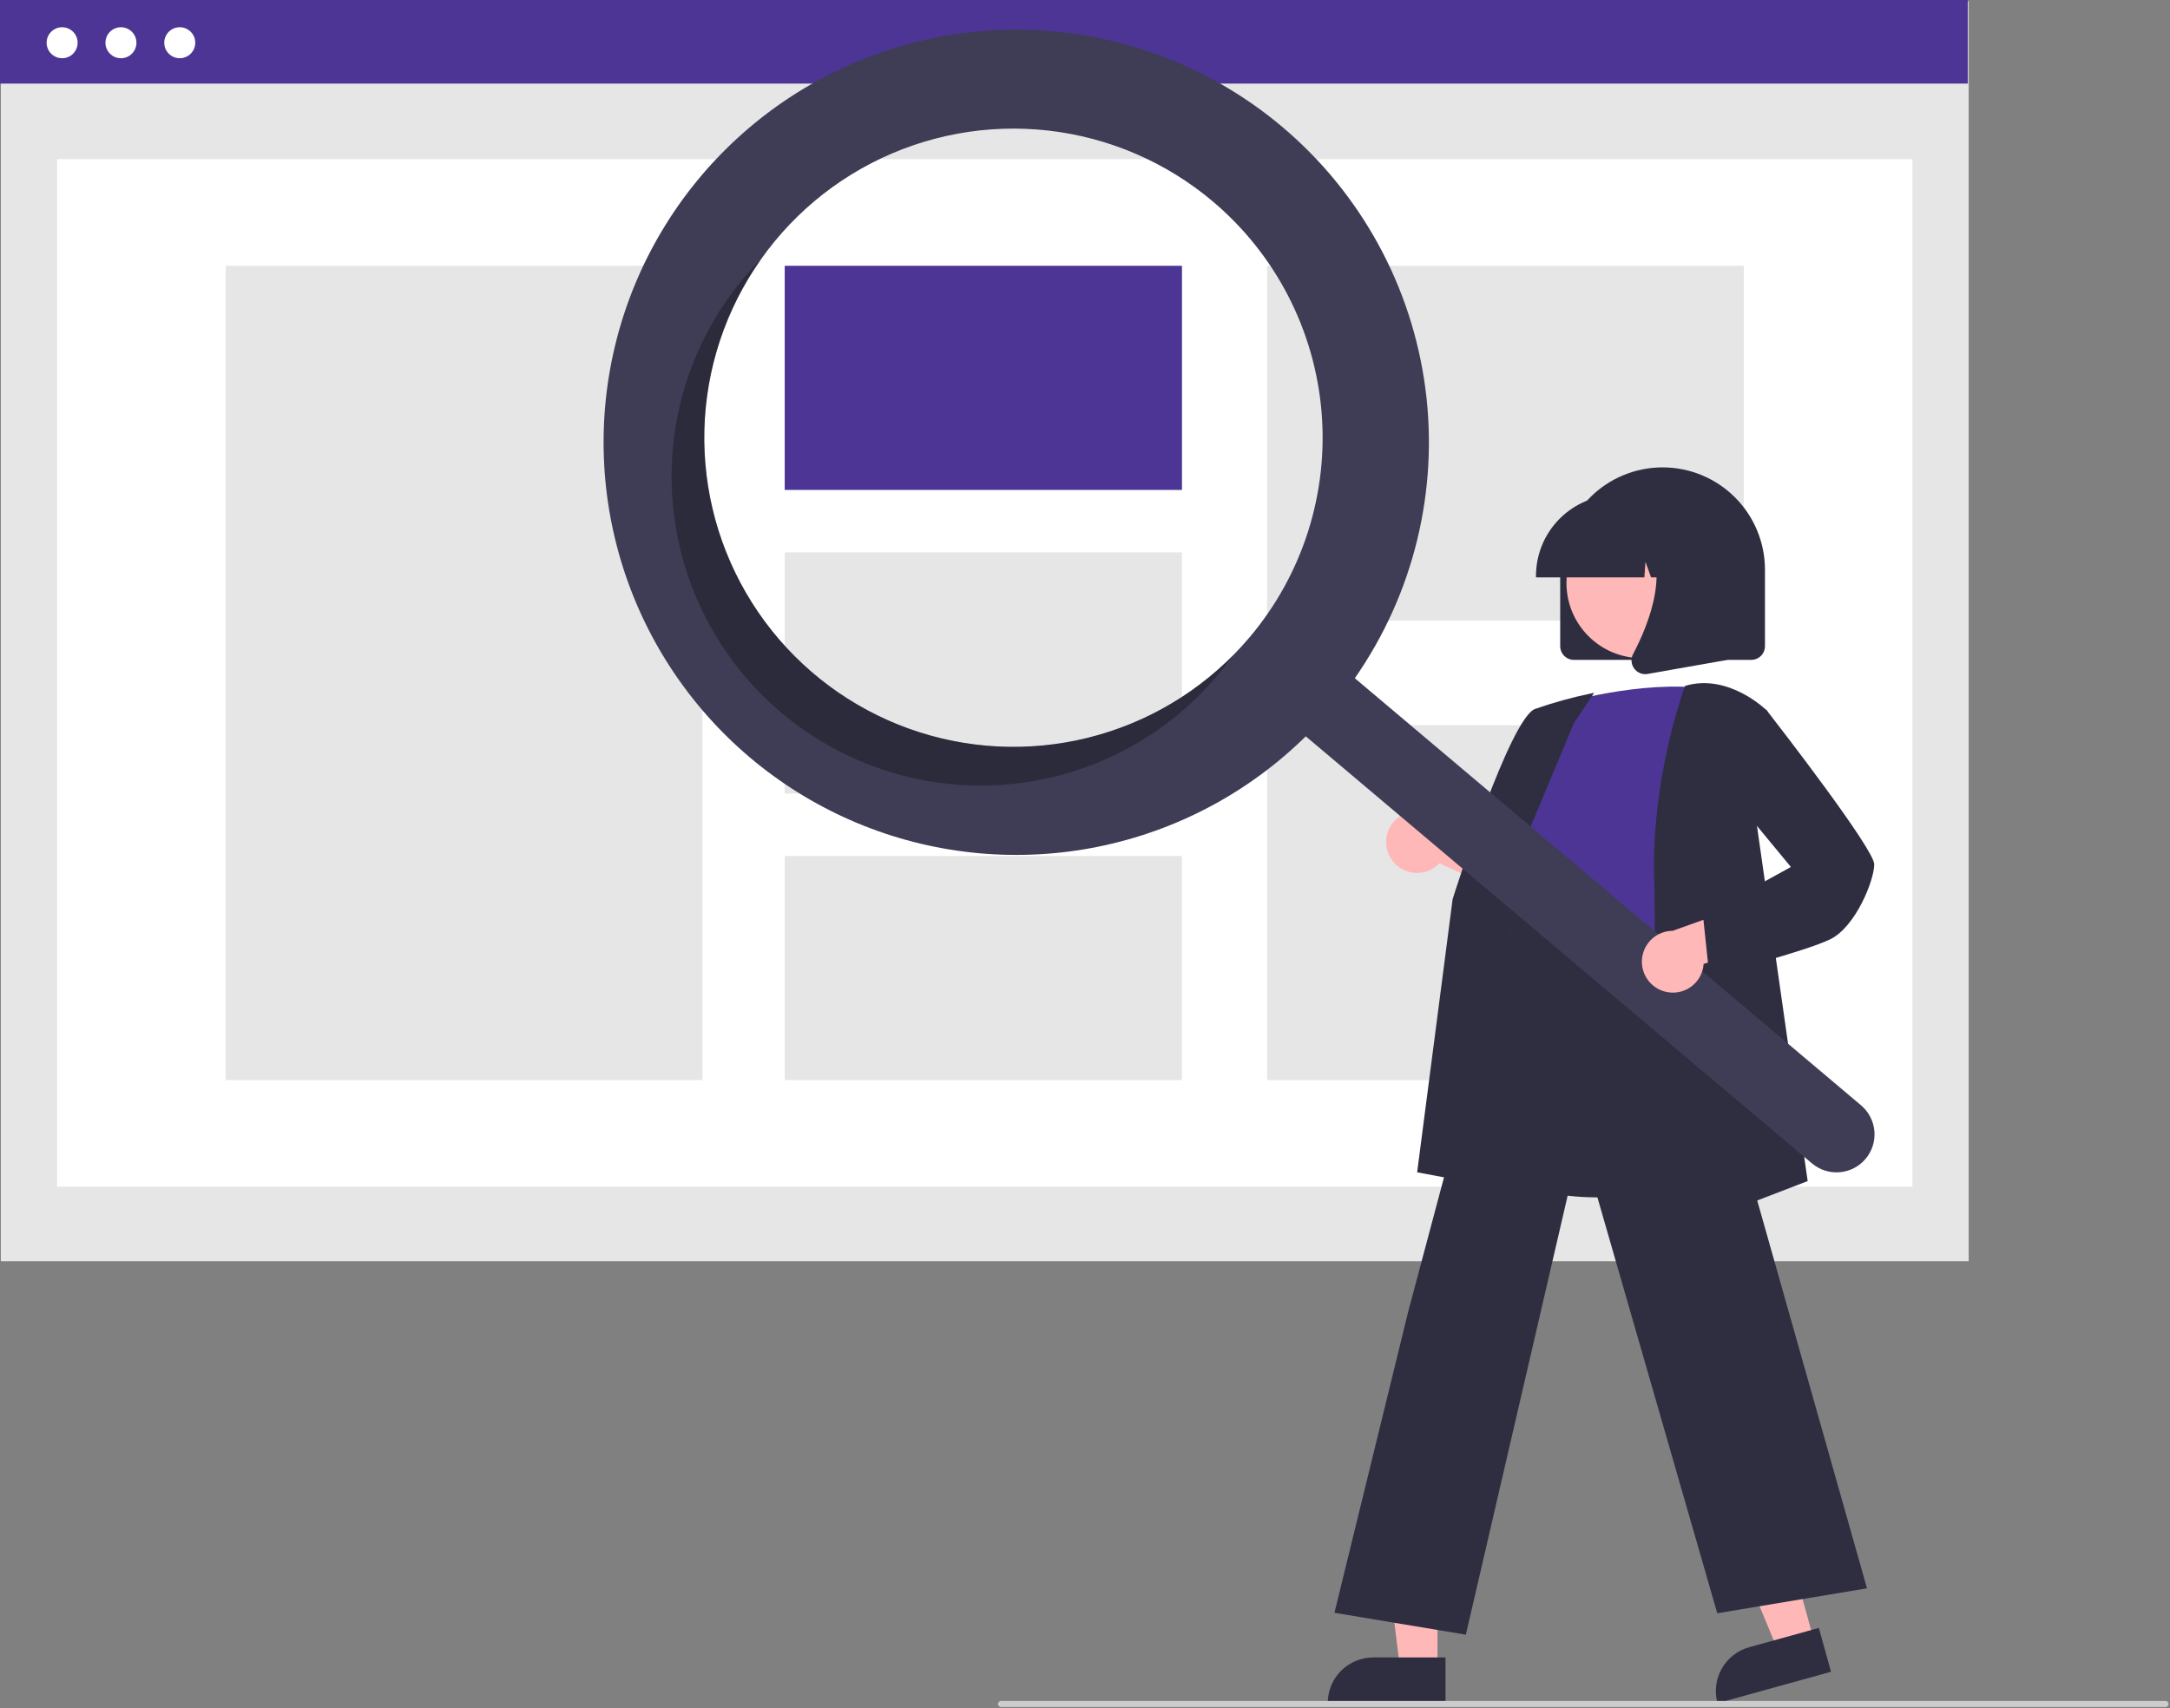 <svg width="710" height="559" viewBox="0 0 710 559" fill="none" xmlns="http://www.w3.org/2000/svg">
<rect x="0" y="0" width="710" height="559" fill="#808080" stroke="none"/>
<g clip-path="url(#clip0_101_189)">
<path d="M644.137 0.365H0.275V412.723H644.137V0.365Z" fill="#E6E6E6"/>
<path d="M625.725 52.085H18.686V388.328H625.725V52.085Z" fill="white"/>
<path d="M643.862 0H0V27.354H643.862V0Z" fill="#4C3595"/>
<path d="M20.327 19.054C23.127 19.054 25.397 16.785 25.397 13.985C25.397 11.185 23.127 8.915 20.327 8.915C17.527 8.915 15.257 11.185 15.257 13.985C15.257 16.785 17.527 19.054 20.327 19.054Z" fill="white"/>
<path d="M39.571 19.054C42.371 19.054 44.64 16.785 44.64 13.985C44.64 11.185 42.371 8.915 39.571 8.915C36.771 8.915 34.501 11.185 34.501 13.985C34.501 16.785 36.771 19.054 39.571 19.054Z" fill="white"/>
<path d="M58.814 19.054C61.614 19.054 63.884 16.785 63.884 13.985C63.884 11.185 61.614 8.915 58.814 8.915C56.014 8.915 53.744 11.185 53.744 13.985C53.744 16.785 56.014 19.054 58.814 19.054Z" fill="white"/>
<path d="M229.824 86.973H73.844V353.44H229.824V86.973Z" fill="#E6E6E6"/>
<path d="M386.733 86.973H256.75V160.321H386.733V86.973Z" fill="#4C3595"/>
<path d="M386.733 180.747H256.75V259.666H386.733V180.747Z" fill="#E6E6E6"/>
<path d="M386.733 280.092H256.75V353.44H386.733V280.092Z" fill="#E6E6E6"/>
<path d="M570.568 86.973H414.587V203.098H570.568V86.973Z" fill="#E6E6E6"/>
<path d="M570.568 237.315H414.587V353.44H570.568V237.315Z" fill="#E6E6E6"/>
<path d="M510.479 211.44V186.44C510.479 177.555 514.008 169.034 520.29 162.752C526.573 156.469 535.094 152.94 543.979 152.94C552.863 152.94 561.384 156.469 567.667 162.752C573.949 169.034 577.479 177.555 577.479 186.44V211.44C577.477 212.633 577.003 213.777 576.159 214.62C575.315 215.464 574.172 215.939 572.979 215.94H514.979C513.785 215.939 512.642 215.464 511.798 214.62C510.954 213.777 510.48 212.633 510.479 211.44Z" fill="#2F2E41"/>
<path d="M593.514 536.786L581.698 540.056L563.462 496.038L580.901 491.212L593.514 536.786Z" fill="#FFB8B8"/>
<path d="M572.324 539.016L595.111 532.71L599.082 547.057L561.947 557.334C561.426 555.45 561.281 553.482 561.52 551.542C561.759 549.601 562.378 547.727 563.342 546.026C564.305 544.325 565.595 542.831 567.136 541.628C568.677 540.425 570.44 539.538 572.324 539.016Z" fill="#2F2E41"/>
<path d="M470.328 545.875H458.068L452.235 498.587H470.33L470.328 545.875Z" fill="#FFB8B8"/>
<path d="M449.311 542.372H472.955V557.258H434.424C434.424 555.304 434.809 553.368 435.557 551.562C436.305 549.755 437.402 548.114 438.784 546.732C440.166 545.349 441.808 544.253 443.614 543.505C445.42 542.757 447.356 542.372 449.311 542.372Z" fill="#2F2E41"/>
<path d="M455.545 281.598C456.42 282.779 457.543 283.754 458.836 284.454C460.128 285.154 461.559 285.563 463.026 285.65C464.494 285.737 465.963 285.502 467.329 284.96C468.696 284.419 469.927 283.584 470.937 282.515L503.527 297.173L500.562 278.842L470.069 267.733C468.16 266.156 465.74 265.335 463.267 265.423C460.793 265.512 458.438 266.505 456.648 268.214C454.858 269.923 453.757 272.23 453.553 274.696C453.35 277.163 454.058 279.619 455.545 281.598Z" fill="#FFB8B8"/>
<path d="M523.259 391.836C513.019 391.836 502.42 390.311 493.51 385.775C488.78 383.414 484.589 380.103 481.197 376.048C477.806 371.993 475.288 367.282 473.801 362.209C469.159 347.51 475.012 333.069 480.673 319.104C484.18 310.45 487.493 302.277 488.353 294.22L488.653 291.36C489.992 278.512 491.148 267.417 497.55 263.255C500.868 261.098 505.33 260.975 511.191 262.878L566.236 280.759L564.212 385.249L563.877 385.361C563.589 385.458 544.184 391.836 523.259 391.836Z" fill="#2F2E41"/>
<path d="M510.229 230.348C510.229 230.348 537.229 222.348 558.229 225.348C558.229 225.348 546.229 291.348 550.229 313.348C554.229 335.348 480.729 321.848 495.729 300.848L500.729 275.848C500.729 275.848 490.729 265.848 499.729 253.848L510.229 230.348Z" fill="#4C3595"/>
<path d="M496.948 389.855L463.672 383.616L475.29 294.209C476.071 291.713 494.068 235.066 502.241 232.001C508.176 229.911 514.245 228.225 520.407 226.954L521.591 226.717L514.919 236.726L488.354 300.38L496.948 389.855Z" fill="#2F2E41"/>
<path d="M479.61 534.919L436.615 527.753L460.743 429.229L496.646 294.492L497 296.884C497.029 297.063 500.383 314.664 550.151 306.854L550.589 306.786L550.71 307.212L610.862 519.75L561.871 527.915L517.188 372.848L479.61 534.919Z" fill="#2F2E41"/>
<path d="M539.202 406.587L539.229 405.83C539.259 404.99 542.217 321.458 541.229 287.863C540.237 254.154 551.151 224.962 551.261 224.671L551.35 224.437L551.591 224.367C565.711 220.334 577.96 232.373 578.082 232.495L578.254 232.667L574.233 265.843L591.449 386.484L539.202 406.587Z" fill="#2F2E41"/>
<path d="M537.095 215.358C550.659 215.358 561.656 204.362 561.656 190.797C561.656 177.232 550.659 166.236 537.095 166.236C523.53 166.236 512.534 177.232 512.534 190.797C512.534 204.362 523.53 215.358 537.095 215.358Z" fill="#FFB8B8"/>
<path d="M502.553 188.44C502.561 181.414 505.356 174.678 510.324 169.71C515.292 164.742 522.027 161.948 529.053 161.94H534.053C541.079 161.948 547.815 164.742 552.783 169.71C557.751 174.678 560.545 181.414 560.553 188.44V188.94H549.987L546.383 178.848L545.662 188.94H540.201L538.383 183.848L538.019 188.94H502.553V188.44Z" fill="#2F2E41"/>
<path d="M534.678 218.751C534.181 218.08 533.885 217.281 533.823 216.449C533.761 215.616 533.935 214.782 534.325 214.044C539.624 203.966 547.043 185.344 537.195 173.86L536.488 173.035H565.075V215.954L539.106 220.536C538.843 220.583 538.576 220.606 538.309 220.607C537.6 220.607 536.901 220.439 536.27 220.116C535.639 219.793 535.093 219.326 534.678 218.751Z" fill="#2F2E41"/>
<path d="M419.58 41.546C399.576 24.667 375.097 13.965 349.122 10.744C323.147 7.523 296.795 11.921 273.274 23.403C249.753 34.886 230.077 52.957 216.639 75.418C203.201 97.879 196.581 123.762 197.585 149.917C198.59 176.072 207.174 201.371 222.294 222.736C237.415 244.101 258.419 260.61 282.751 270.256C307.083 279.901 333.694 282.266 359.346 277.063C384.998 271.86 408.584 259.313 427.235 240.949L592.853 380.697C595.373 382.827 598.636 383.87 601.925 383.594C605.213 383.319 608.257 381.748 610.388 379.228C612.518 376.709 613.56 373.445 613.285 370.157C613.009 366.869 611.439 363.825 608.919 361.694L608.901 361.679L443.283 221.931C462.522 194.318 470.757 160.515 466.372 127.147C461.988 93.779 445.3 63.252 419.58 41.546ZM408.903 208.474C396.001 223.765 378.854 234.887 359.631 240.432C340.408 245.978 319.972 245.699 300.907 239.63C281.843 233.562 265.006 221.976 252.526 206.338C240.046 190.701 232.483 171.714 230.794 151.778C229.106 131.842 233.366 111.853 243.037 94.339C252.709 76.825 267.357 62.572 285.128 53.382C302.9 44.193 322.998 40.48 342.88 42.713C362.762 44.945 381.536 53.024 396.827 65.926C406.979 74.493 415.346 84.976 421.447 96.776C427.549 108.576 431.266 121.462 432.388 134.699C433.509 147.936 432.012 161.264 427.983 173.922C423.953 186.581 417.47 198.321 408.903 208.474Z" fill="#3F3D56"/>
<path opacity="0.3" d="M266.355 220.551C246.949 204.174 234.411 181.099 231.231 155.906C228.051 130.714 234.462 105.247 249.19 84.562C247.256 86.51 245.386 88.549 243.58 90.681C235.014 100.834 228.53 112.575 224.501 125.233C220.471 137.892 218.975 151.22 220.096 164.457C221.217 177.693 224.935 190.58 231.037 202.38C237.138 214.18 245.504 224.663 255.657 233.229C265.81 241.796 277.55 248.28 290.209 252.309C302.867 256.338 316.195 257.835 329.432 256.714C342.669 255.592 355.555 251.875 367.355 245.773C379.155 239.672 389.638 231.306 398.205 221.153C400.006 219.018 401.702 216.832 403.294 214.594C385.381 232.592 361.356 243.195 335.987 244.299C310.619 245.402 285.763 236.925 266.355 220.551Z" fill="black"/>
<path d="M544.98 324.536C546.408 324.885 547.896 324.917 549.337 324.629C550.779 324.341 552.14 323.741 553.324 322.87C554.509 321.999 555.488 320.88 556.193 319.59C556.898 318.299 557.311 316.871 557.404 315.403L591.837 305.846L577.84 293.642L547.288 304.589C544.813 304.597 542.427 305.512 540.581 307.161C538.735 308.81 537.559 311.079 537.274 313.538C536.99 315.996 537.617 318.474 539.038 320.501C540.458 322.528 542.572 323.964 544.98 324.536Z" fill="#FFB8B8"/>
<path d="M559.292 319.477L557.197 299.571L585.959 283.702L567.207 261.002L570.266 235.502L577.886 232.236L578.123 232.541C581.716 237.161 613.229 277.822 613.229 282.848C613.229 288.011 607.2 303.171 598.952 307.296C590.996 311.274 561.121 319.005 559.854 319.333L559.292 319.477Z" fill="#2F2E41"/>
<path d="M708.533 558.594H327.533C327.267 558.594 327.013 558.489 326.826 558.301C326.638 558.113 326.533 557.859 326.533 557.594C326.533 557.329 326.638 557.074 326.826 556.887C327.013 556.699 327.267 556.594 327.533 556.594H708.533C708.798 556.594 709.052 556.699 709.24 556.887C709.427 557.074 709.533 557.329 709.533 557.594C709.533 557.859 709.427 558.113 709.24 558.301C709.052 558.489 708.798 558.594 708.533 558.594Z" fill="#CCCCCC"/>
</g>
<defs>
<clipPath id="clip0_101_189">
<rect width="709.533" height="558.594" fill="white"/>
</clipPath>
</defs>
</svg>
